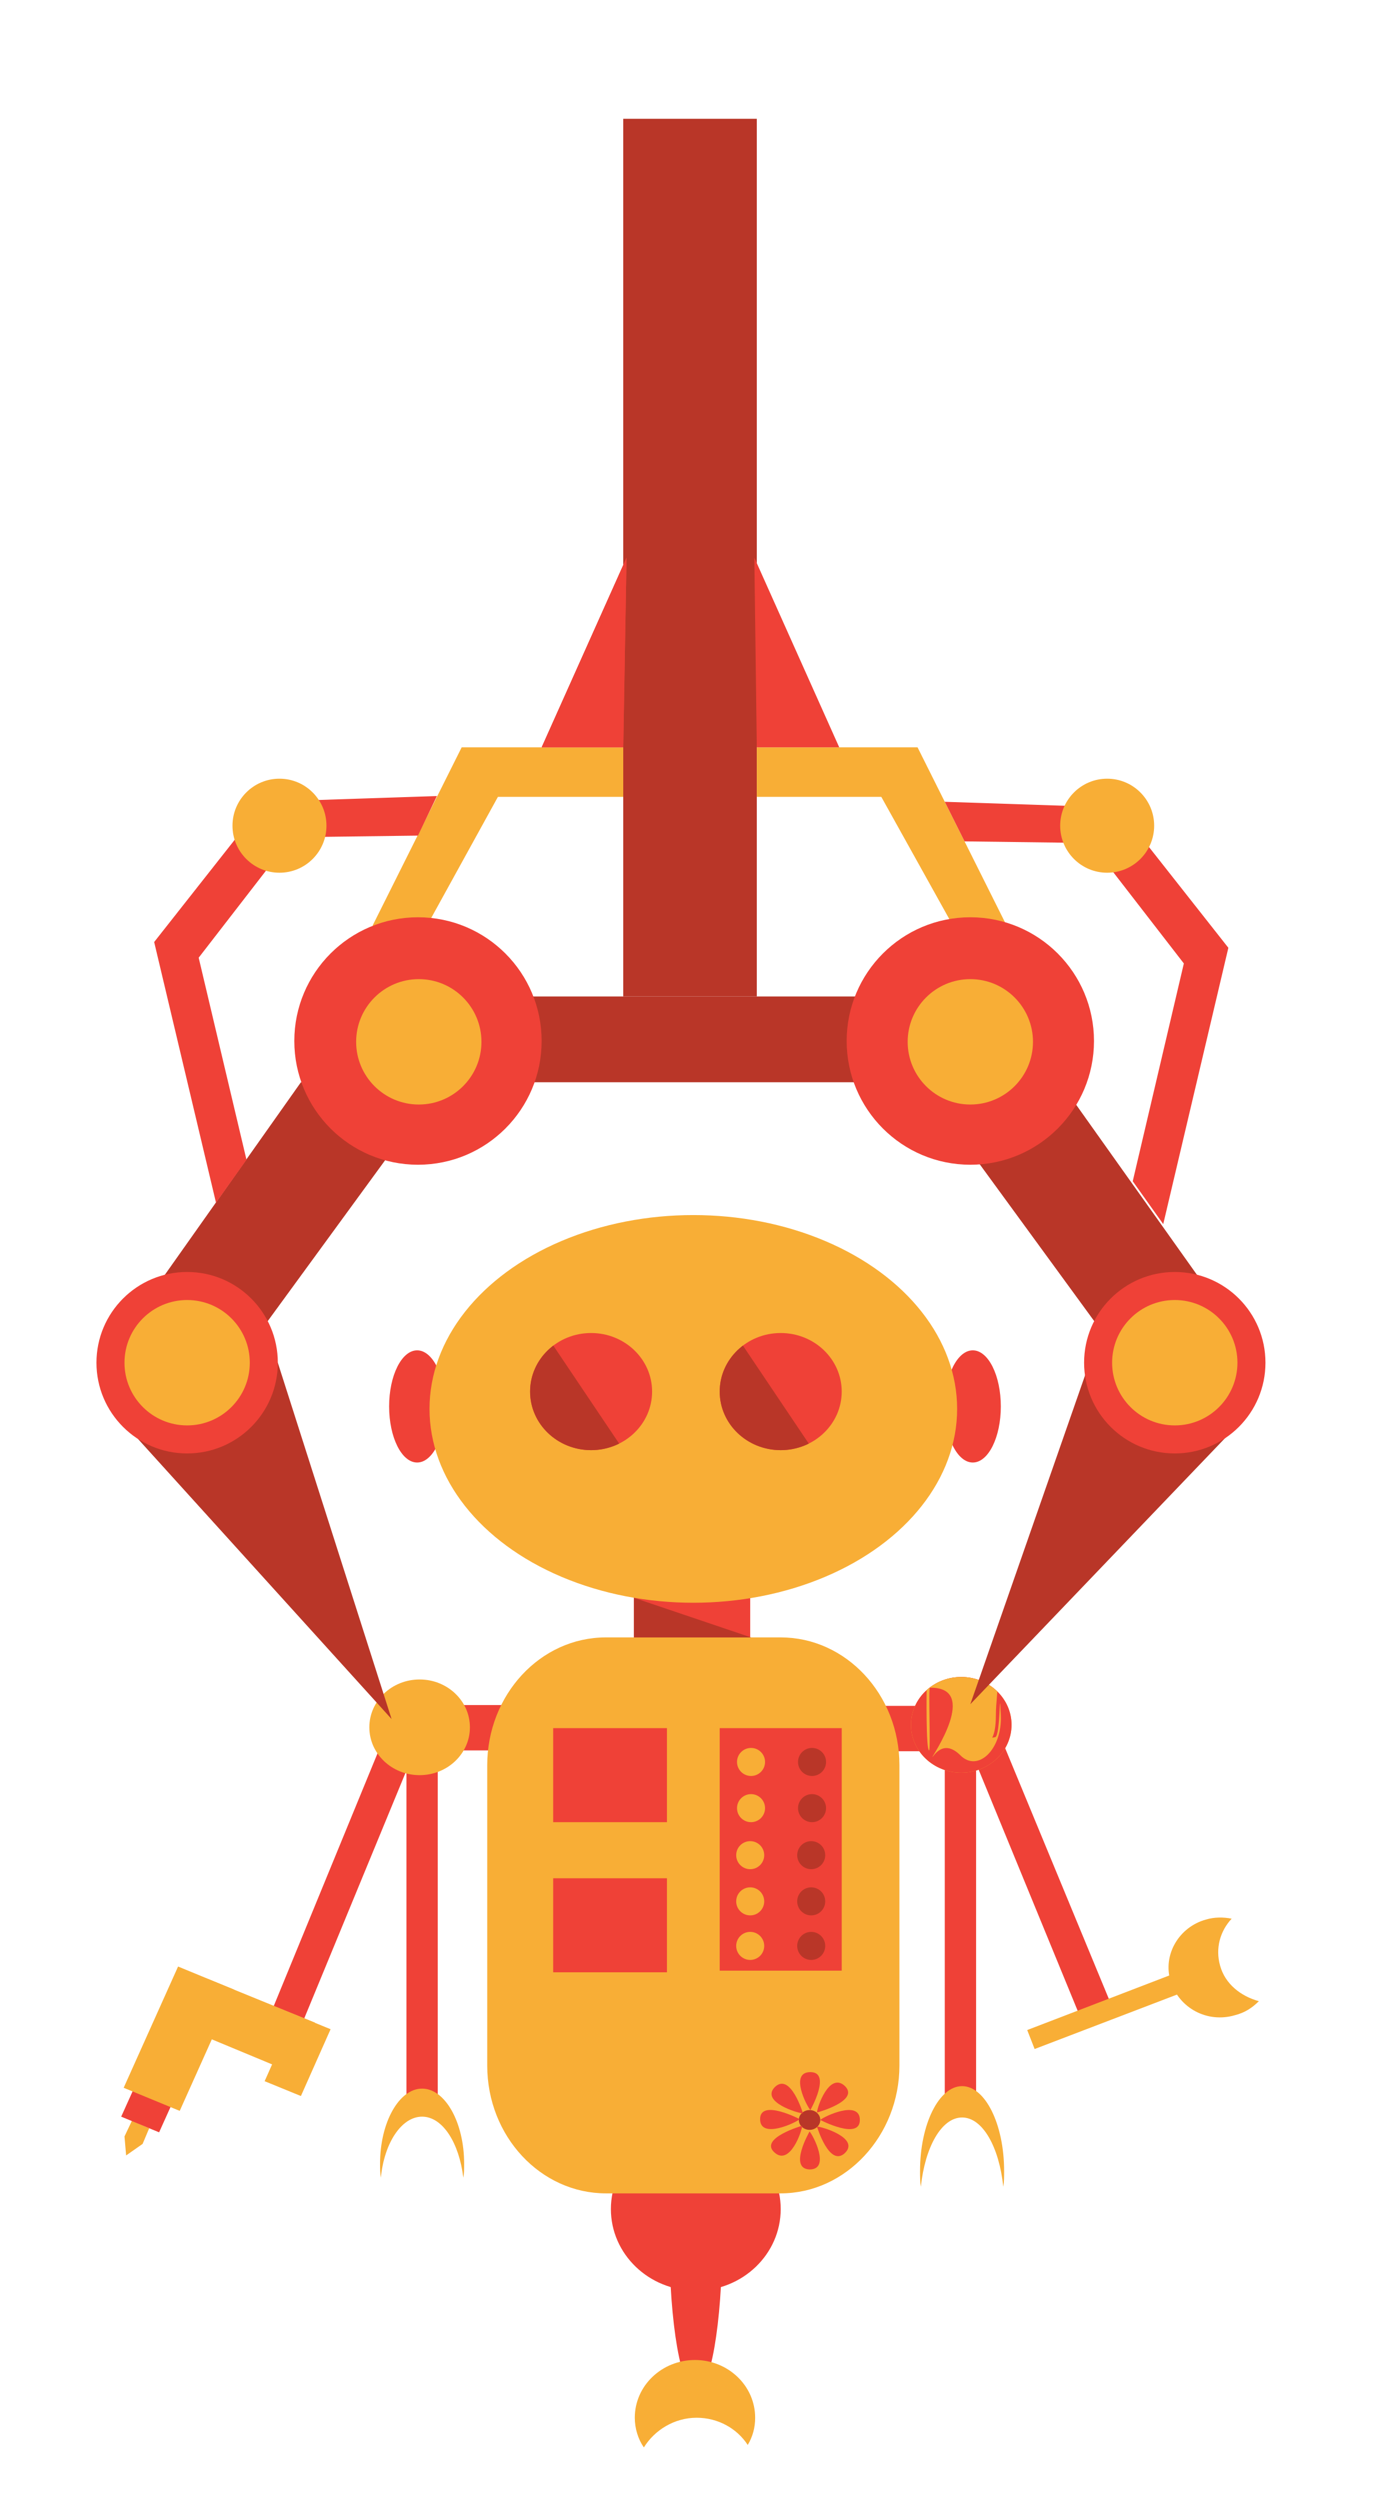 <?xml version="1.0" encoding="utf-8"?>
<!-- Generator: Adobe Illustrator 17.1.0, SVG Export Plug-In . SVG Version: 6.00 Build 0)  -->
<!DOCTYPE svg PUBLIC "-//W3C//DTD SVG 1.1//EN" "http://www.w3.org/Graphics/SVG/1.1/DTD/svg11.dtd">
<svg version="1.1" id="Layer_1" xmlns="http://www.w3.org/2000/svg" xmlns:xlink="http://www.w3.org/1999/xlink" x="0px" y="0px"
	 viewBox="0 0 168 303.1" style="enable-background:new 0 0 168 303.1;" xml:space="preserve">
<style type="text/css">
	.st0{fill:#EF4137;}
	.st1{fill:#F8AE36;}
	.st2{clip-path:url(#SVGID_2_);fill:#B93628;}
	.st3{clip-path:url(#SVGID_4_);fill:#B93628;}
	.st4{fill:#B93628;}
	.st5{clip-path:url(#SVGID_6_);fill:#F8AE36;}
</style>
<g>
	<g>
		<rect x="76.9" y="188.7" class="st0" width="14.1" height="14.9"/>
		<ellipse class="st0" cx="84.4" cy="271.6" rx="3.2" ry="18.3"/>
		<ellipse class="st0" cx="84.4" cy="267.8" rx="10.3" ry="9.9"/>
		<ellipse class="st0" cx="118" cy="170.5" rx="3.4" ry="6.8"/>
		<ellipse class="st0" cx="50.6" cy="170.5" rx="3.4" ry="6.8"/>
		<ellipse class="st1" cx="84.1" cy="170.8" rx="32" ry="23.5"/>
		<rect x="98.5" y="206.8" class="st0" width="14.3" height="5.5"/>
		<rect x="55" y="206.7" class="st0" width="14.3" height="5.5"/>
		<path class="st1" d="M94.7,265.9H73.5c-7.9,0-14.4-6.9-14.4-15.5V214c0-8.5,6.4-15.5,14.4-15.5h21.2c7.9,0,14.4,6.9,14.4,15.5
			v36.4C109.1,258.9,102.6,265.9,94.7,265.9z"/>
		<ellipse class="st0" cx="71.7" cy="168.7" rx="7.4" ry="7.1"/>
		<ellipse class="st0" cx="94.7" cy="168.7" rx="7.4" ry="7.1"/>
		<rect x="67.1" y="209.5" class="st0" width="13.8" height="11.4"/>
		<rect x="87.3" y="209.5" class="st0" width="14.8" height="29.4"/>
		<rect x="67.1" y="227.7" class="st0" width="13.8" height="11.4"/>
		<rect x="49.3" y="212" class="st0" width="3.8" height="42.8"/>
		<rect x="114.6" y="211.9" class="st0" width="3.8" height="42.8"/>
		<polygon class="st0" points="130.9,244.2 116.6,209.4 120.3,208 134.7,242.8 		"/>
		<polygon class="st0" points="36.9,244.7 51.3,209.8 47.5,208.4 33.2,243.2 		"/>
		<ellipse class="st1" cx="50.9" cy="209.4" rx="6.1" ry="5.8"/>
		<ellipse class="st1" cx="116.6" cy="209.1" rx="6.1" ry="5.8"/>
		<g>
			<defs>
				<ellipse id="SVGID_1_" cx="71.7" cy="168.7" rx="7.4" ry="7.1"/>
			</defs>
			<clipPath id="SVGID_2_">
				<use xlink:href="#SVGID_1_"  style="overflow:visible;"/>
			</clipPath>
			<polygon class="st2" points="67.1,163.1 75.1,175 73,181.9 61.2,168.7 63.2,162.3 			"/>
		</g>
		<g>
			<defs>
				<ellipse id="SVGID_3_" cx="94.7" cy="168.7" rx="7.4" ry="7.1"/>
			</defs>
			<clipPath id="SVGID_4_">
				<use xlink:href="#SVGID_3_"  style="overflow:visible;"/>
			</clipPath>
			<polygon class="st3" points="90.1,163.1 98.1,175 96,181.9 84.2,168.7 86.2,162.3 			"/>
		</g>
		<ellipse class="st1" cx="91.1" cy="213.6" rx="1.7" ry="1.7"/>
		<ellipse class="st4" cx="98.5" cy="213.6" rx="1.7" ry="1.7"/>
		<path class="st1" d="M116.7,256.7c2.5,0,4.5,3.6,5,8.4c0.1-0.6,0.1-1.2,0.1-1.9c0-5.7-2.3-10.3-5.1-10.3c-2.8,0-5.1,4.6-5.1,10.3
			c0,0.6,0,1.3,0.1,1.9C112.2,260.3,114.2,256.7,116.7,256.7z"/>
		<path class="st1" d="M51.2,256.6c2.5,0,4.5,3.2,5,7.4c0.1-0.5,0.1-1.1,0.1-1.7c0-5-2.3-9.1-5.1-9.1c-2.8,0-5.1,4.1-5.1,9.1
			c0,0.6,0,1.1,0.1,1.7C46.6,259.8,48.7,256.6,51.2,256.6z"/>
		<path class="st1" d="M84.5,293.1c2.6,0,4.9,1.3,6.2,3.3c0.6-1,0.9-2.1,0.9-3.3c0-3.9-3.3-7-7.3-7c-4,0-7.3,3.1-7.3,7
			c0,1.3,0.4,2.6,1.1,3.6C79.4,294.6,81.8,293.1,84.5,293.1z"/>
		<ellipse class="st1" cx="91.1" cy="219.2" rx="1.7" ry="1.7"/>
		<ellipse class="st4" cx="98.5" cy="219.2" rx="1.7" ry="1.7"/>
		<ellipse class="st1" cx="91" cy="224.9" rx="1.7" ry="1.7"/>
		<ellipse class="st4" cx="98.4" cy="224.9" rx="1.7" ry="1.7"/>
		<ellipse class="st1" cx="91" cy="230.5" rx="1.7" ry="1.7"/>
		<ellipse class="st4" cx="98.4" cy="230.5" rx="1.7" ry="1.7"/>
		<ellipse class="st1" cx="91" cy="235.9" rx="1.7" ry="1.7"/>
		<ellipse class="st4" cx="98.4" cy="235.9" rx="1.7" ry="1.7"/>
		<g>
			<polygon class="st1" points="147,237.5 124.6,246.1 125.5,248.4 148,239.8 			"/>
			<path class="st1" d="M148,238.3c-0.6-2.1,0-4.2,1.4-5.7c-1-0.2-2.1-0.2-3.1,0.1c-3.3,0.9-5.3,4.3-4.3,7.5c1,3.2,4.4,5.1,7.8,4.1
				c1.2-0.3,2.1-0.9,2.9-1.7C150.5,242,148.6,240.5,148,238.3z"/>
		</g>
		<path class="st1" d="M76.6,192.7"/>
		<polygon class="st4" points="76.9,193.7 91.1,198.5 76.9,198.5 		"/>
		<g>
			<ellipse class="st4" cx="98.2" cy="257" rx="1.3" ry="1.2"/>
			<path class="st0" d="M97,256.9c-0.4,0.4-4.8,2.5-4.8,0C92.2,254.4,97,256.9,97,256.9z"/>
			<path class="st0" d="M97.3,257.7c0,0.6-1.5,5-3.4,3.2C92.1,259.2,97.3,257.7,97.3,257.7z"/>
			<path class="st0" d="M98.2,258.4c0.4,0.4,2.6,4.6,0,4.6C95.6,262.9,98.2,258.4,98.2,258.4z"/>
			<path class="st0" d="M99.1,257.8c0.6,0,5.2,1.4,3.4,3.2C100.6,262.8,99.1,257.8,99.1,257.8z"/>
			<path class="st0" d="M99.5,257c0.4-0.4,4.8-2.5,4.8,0C104.3,259.5,99.5,257,99.5,257z"/>
			<path class="st0" d="M98.3,255.8c-0.4-0.4-2.6-4.6,0-4.6S98.3,255.8,98.3,255.8z"/>
			<path class="st0" d="M97.4,256.2c-0.6,0-5.2-1.4-3.4-3.2C95.9,251.2,97.4,256.2,97.4,256.2z"/>
			<path class="st0" d="M99.1,256.1c0-0.6,1.5-5,3.4-3.2C104.3,254.7,99.1,256.1,99.1,256.1z"/>
		</g>
		<g>
			<polygon class="st1" points="38.2,245.2 35.5,251.3 22.5,245.9 25.2,239.9 			"/>
			<polygon class="st1" points="16,257.1 15.1,259 15.3,261.3 17.3,259.9 18.1,258 			"/>
			<polygon class="st0" points="21.6,253.4 19.3,258.5 14.7,256.6 17,251.5 			"/>
			<polygon class="st1" points="28.4,241.2 21.8,255.9 15,253.1 21.6,238.4 			"/>
			<polygon class="st1" points="40.1,246 36.5,254.1 32.1,252.3 35.7,244.2 			"/>
		</g>
		<g>
			<defs>
				<ellipse id="SVGID_5_" cx="116.6" cy="209.1" rx="6.1" ry="5.8"/>
			</defs>
			<use xlink:href="#SVGID_5_"  style="overflow:visible;fill:#EF4137;"/>
			<clipPath id="SVGID_6_">
				<use xlink:href="#SVGID_5_"  style="overflow:visible;"/>
			</clipPath>
			<path class="st5" d="M112.4,204.8c0,0-0.1,7.4,0.3,7.4c0.2,0-0.1-7.6,0.1-7.6c6.1-0.1,0.2,8.4,0.3,8.4s1.3-2.3,3.4-0.2
				c2.1,2.1,5.1-0.7,4.9-4.9c-0.2-4.3,0,2.6-0.7,2.7c-0.8,0.1,0.1,0.4,0.1-2.7c0-3,1.1-6-1.8-6.3c-2.9-0.3-6.7,2.2-6.7,2.2
				L112.4,204.8z"/>
		</g>
	</g>
	<g>
		<rect x="75.6" y="14.4" class="st4" width="16.2" height="106.4"/>
		<rect x="49" y="120.8" class="st4" width="68.7" height="10.4"/>
		<polygon class="st4" points="36.5,131.2 16.7,159.2 26.6,168.2 50.7,135.2 		"/>
		<polygon class="st4" points="128.6,131.2 148.5,159.2 138.6,168.2 114.5,135.2 		"/>
		<polygon class="st4" points="16.7,174.4 47.5,208.4 33.7,165.2 		"/>
		<polygon class="st4" points="149.5,173.4 117.7,206.6 132.5,164.2 		"/>
		<polygon class="st1" points="45.2,112.2 56,90.6 75.6,90.6 75.6,96.6 60.4,96.6 50.7,114.2 		"/>
		<polygon class="st1" points="122.1,112.2 111.3,90.6 91.8,90.6 91.8,96.6 106.9,96.6 116.7,114.2 		"/>
		<circle class="st0" cx="50.7" cy="126.2" r="15"/>
		<circle class="st0" cx="117.7" cy="126.2" r="15"/>
		<circle class="st0" cx="22.7" cy="165.2" r="11"/>
		<circle class="st0" cx="142.5" cy="165.2" r="11"/>
		<polygon class="st0" points="65.7,90.6 76,67.6 75.6,90.6 		"/>
		<polygon class="st0" points="75.6,90.6 65.7,90.6 76,67.6 		"/>
		<polygon class="st0" points="91.5,67.6 101.8,90.6 91.8,90.6 		"/>
		<circle class="st1" cx="50.8" cy="126.3" r="7.6"/>
		<circle class="st1" cx="117.7" cy="126.3" r="7.6"/>
		<circle class="st1" cx="22.7" cy="165.2" r="7.6"/>
		<circle class="st1" cx="142.5" cy="165.2" r="7.6"/>
		<polygon class="st0" points="26.2,145.8 18.7,114.2 32.1,97.2 53,96.5 50.7,101.3 35.4,101.5 24.1,116.1 29.9,140.6 		"/>
		<polygon class="st0" points="141.1,148.4 149,114.9 135.6,97.9 114.6,97.2 117,102 132.3,102.2 143.6,116.8 137.4,143.2 		"/>
		<circle class="st1" cx="33.9" cy="100.1" r="5.7"/>
		<circle class="st1" cx="134.3" cy="100.1" r="5.7"/>
	</g>
</g>
</svg>
